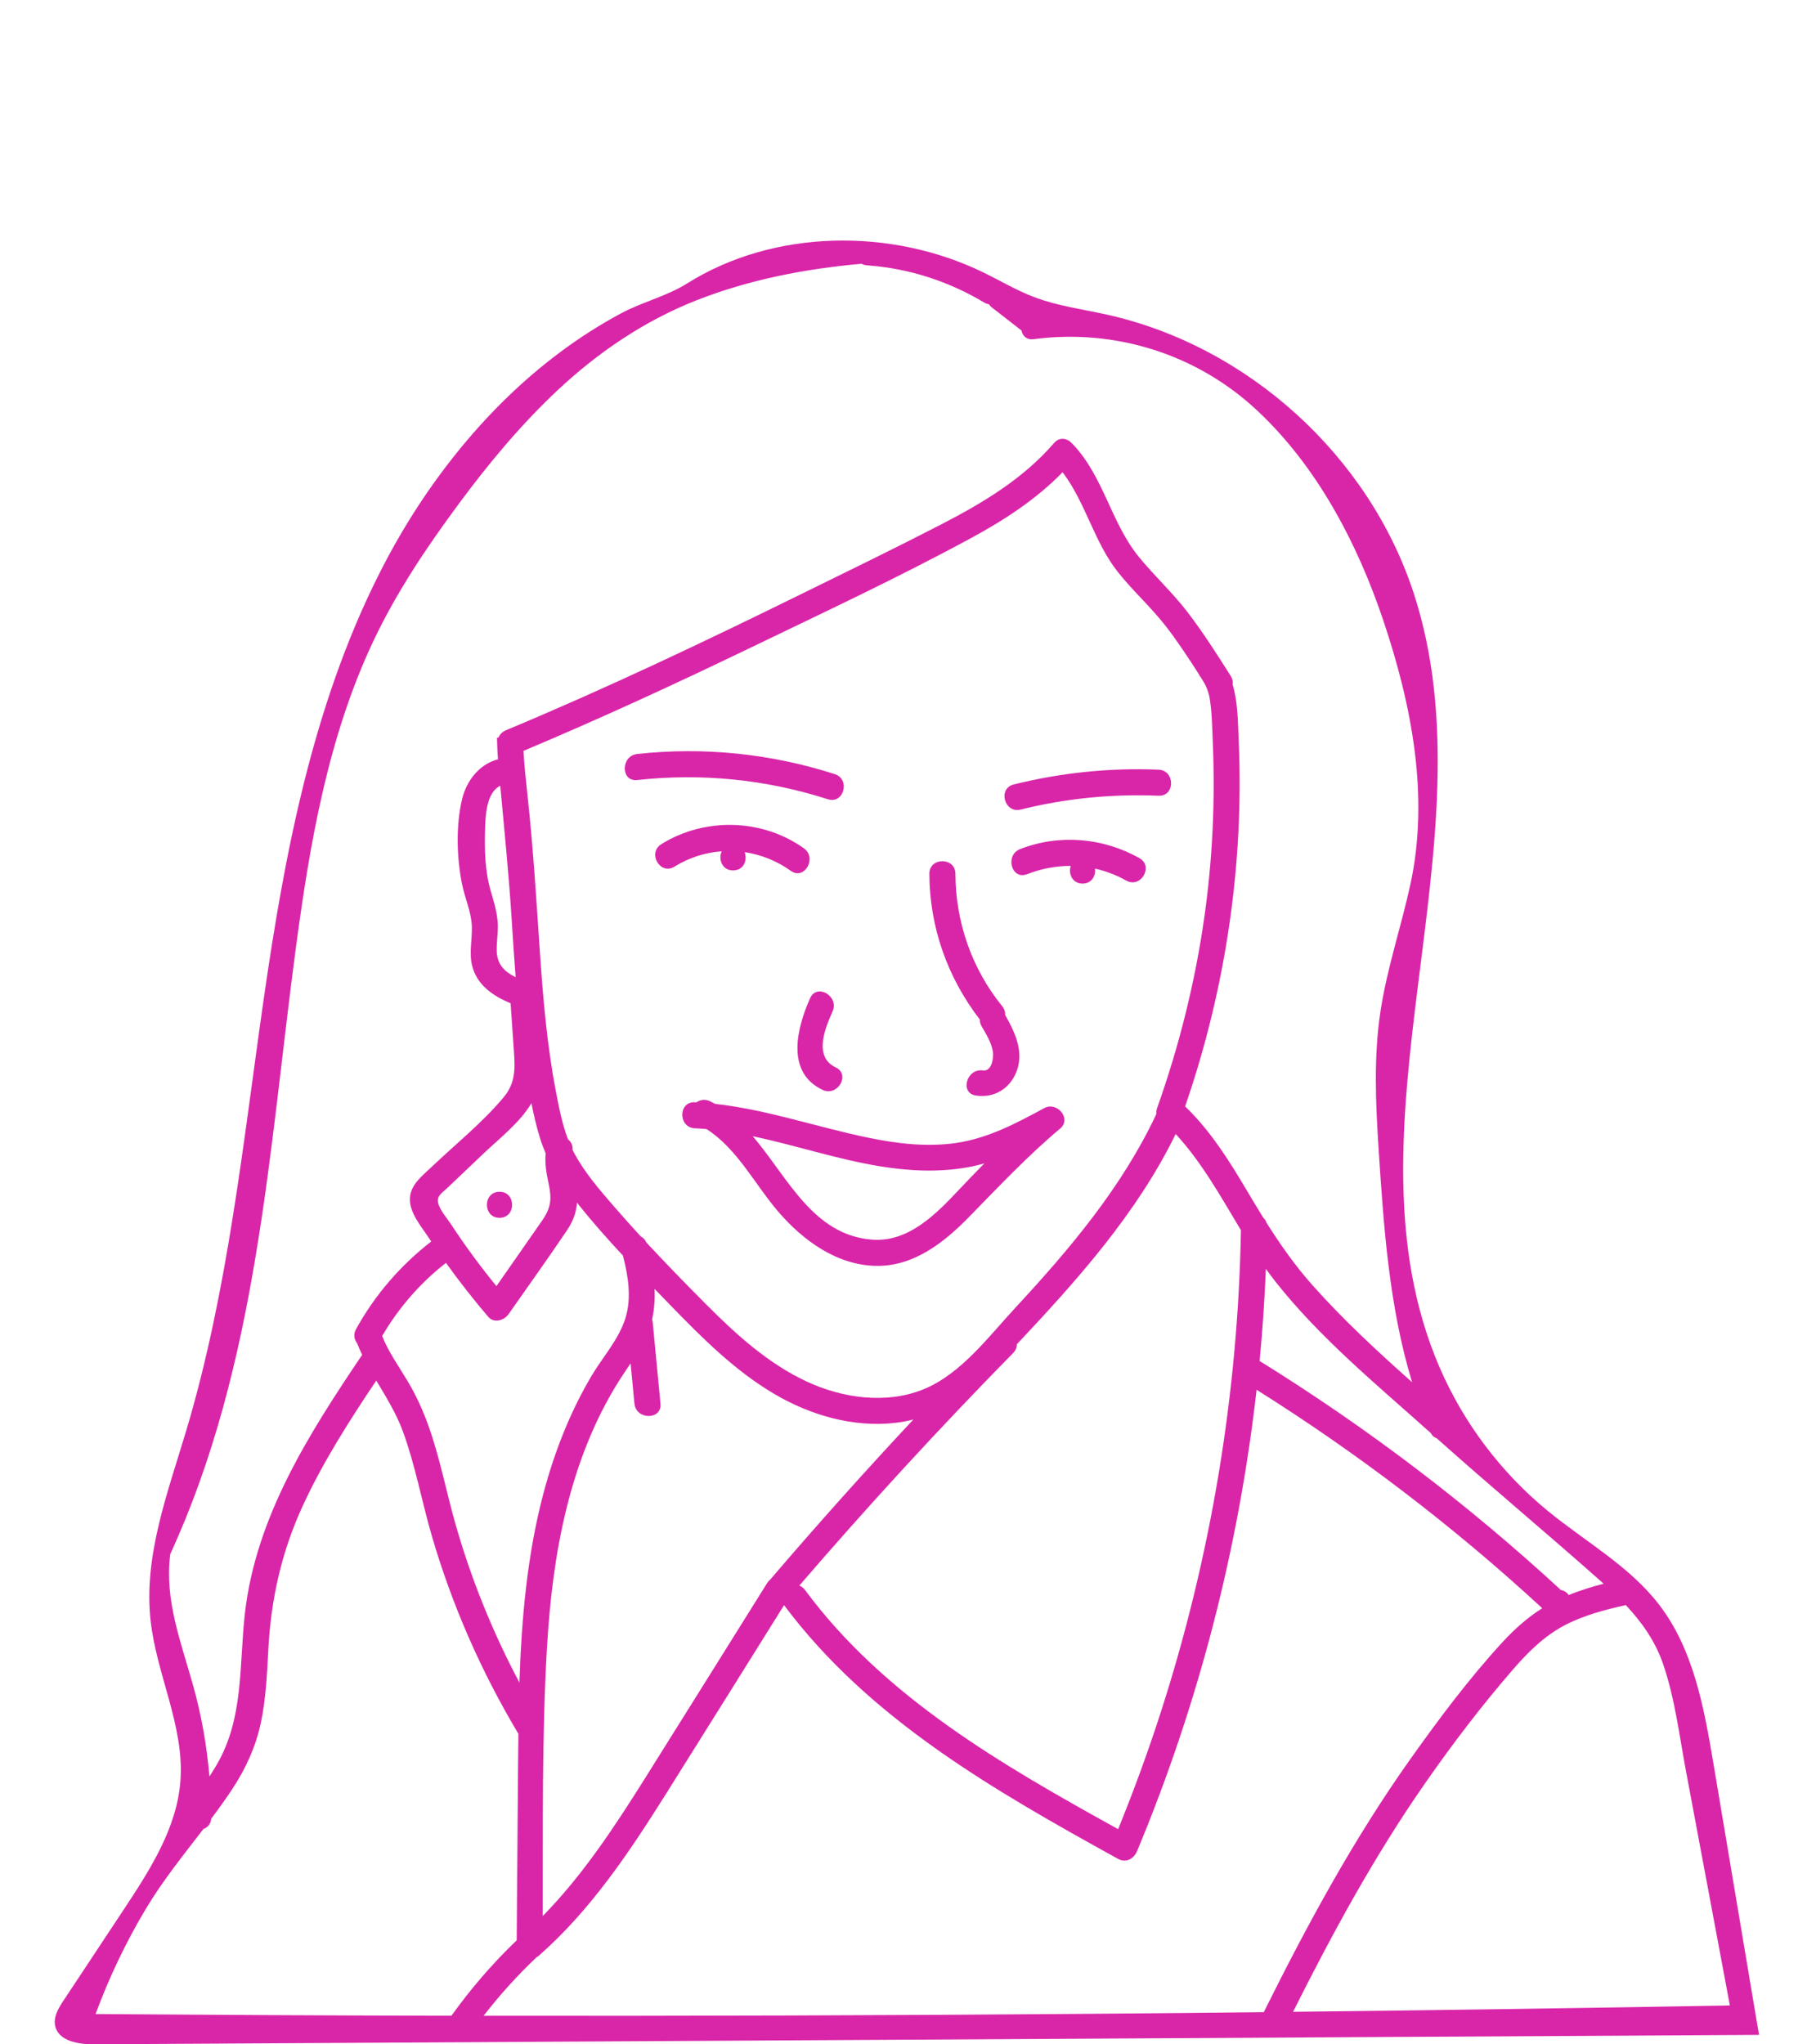 <?xml version="1.0" encoding="UTF-8"?><svg id="Layer_1" xmlns="http://www.w3.org/2000/svg" viewBox="0 0 697.04 784.72"><defs><style>.cls-1{fill:#d926a9;}</style></defs><path class="cls-1" d="M191.73,457.46c-6.43,0-6.45,10,0,10s6.45-10,0-10Z"/><path class="cls-1" d="M308.56,325.63c-15.97-11.44-38.09-11.96-54.72-1.6-5.45,3.39-.44,12.05,5.05,8.63,5.62-3.5,11.84-5.43,18.13-5.89-1.37,2.96,.07,7.33,4.33,7.33s5.58-4.05,4.47-7c6.25,.93,12.32,3.32,17.69,7.16,5.24,3.75,10.24-4.92,5.05-8.63Z"/><path class="cls-1" d="M437.31,329.37c-13.97-7.85-30.76-9.29-45.75-3.45-5.93,2.31-3.35,11.98,2.66,9.64,5.46-2.13,11.13-3.2,16.76-3.18-.97,2.92,.54,6.78,4.54,6.78,3.54,0,5.13-3.02,4.78-5.74,4.11,.92,8.14,2.43,11.97,4.58,5.62,3.16,10.66-5.48,5.05-8.63Z"/><path class="cls-1" d="M320.41,297.15c-24.44-7.87-50.31-10.54-75.83-7.73-6.33,.7-6.4,10.7,0,10,24.74-2.72,49.48-.25,73.17,7.37,6.14,1.98,8.77-7.68,2.66-9.64Z"/><path class="cls-1" d="M444.68,295.44c-18.72-.78-37.39,1.16-55.57,5.67-6.24,1.55-3.6,11.2,2.66,9.64,17.36-4.31,35.05-6.05,52.92-5.31,6.43,.27,6.42-9.73,0-10Z"/><path class="cls-1" d="M320.75,409.71c-8.61-4.09-4.02-15.12-1.18-21.49,2.6-5.83-6.02-10.92-8.63-5.05-5.02,11.26-9.52,28.38,4.77,35.17,5.78,2.75,10.86-5.87,5.05-8.63Z"/><path class="cls-1" d="M385.82,389.62c.04-1.16-.3-2.37-1.2-3.47-11.65-14.35-17.84-32.32-17.9-50.75-.02-6.43-10.02-6.45-10,0,.07,20.44,6.95,39.86,19.38,55.96-.03,.84,.18,1.73,.71,2.64,1.78,3.08,3.78,6.27,4.32,9.85,.31,2.08-.43,7.54-3.85,7.04-6.29-.91-9.01,8.72-2.66,9.64,7.15,1.04,13.24-2.77,15.71-9.63,2.68-7.42-.84-14.87-4.51-21.28Z"/><path class="cls-1" d="M400.87,425.32c-10.59,5.75-21.3,11.45-33.35,13.32-11.23,1.75-22.76,.42-33.82-1.84-19.82-4.05-39.06-10.85-59.19-13.07-.67-.36-1.34-.71-2.03-1.04-1.94-.9-3.79-.53-5.19,.45-.2-.01-.39-.03-.59-.04-6.43-.29-6.42,9.71,0,10,1.5,.07,2.98,.17,4.47,.3,11.79,7.44,18.74,21.54,27.67,31.85,9.48,10.95,22.35,20.38,37.4,20.66,14.35,.26,26.01-8.87,35.55-18.62,11.48-11.72,22.55-23.53,35.15-34.11,4.48-3.76-1.24-10.47-6.06-7.85Zm-32.91,31.49c-8.79,9.34-19.36,20.13-33.3,19.02-22.66-1.81-32.15-23.72-45.72-39.69,16.32,3.45,32.28,8.84,48.76,11.53,11.07,1.81,22.2,2.39,33.3,.47,2.32-.4,4.6-.94,6.84-1.58-3.33,3.37-6.62,6.78-9.88,10.25Z"/><path class="cls-1" d="M674.46,776.91c-5.58-33.25-11.17-66.49-16.75-99.74-3.61-21.48-7.61-43.91-20.87-61.19-11.44-14.91-28.47-24.27-42.98-36.21-17.84-14.68-32.12-33.66-41.29-54.88-39.73-91.98,21.11-201.83-9.91-297.1-17.2-52.82-63.69-95.03-117.92-107.05-9.35-2.07-18.94-3.32-27.88-6.73-6.72-2.56-12.92-6.28-19.38-9.42-35.35-17.21-80.42-16.76-113.85,4.27-7.57,4.77-17.18,7.1-25.17,11.37-8.19,4.38-16.02,9.4-23.46,14.95-15.02,11.2-28.41,24.52-40.1,39.14s-21.44,30.11-29.7,46.61c-25.2,50.33-35.92,106.55-43.94,162.26-8.02,55.71-13.69,112.09-29.8,166.02-7.12,23.83-16.38,48.07-13.67,72.79,2.28,20.8,12.98,40.58,11.47,61.45-1.31,18.2-11.7,34.31-21.76,49.52-7.7,11.64-15.4,23.27-23.1,34.91-1.95,2.95-3.99,6.33-3.23,9.78,1.29,5.85,8.97,7.08,14.96,7.04,213.02-1.2,426.03-2.41,639.05-3.61-.23-1.4-.47-2.79-.7-4.19Zm-123.04-224.87c21.12,18.91,42.94,37.01,64.1,55.86-4.55,1.19-9.04,2.59-13.41,4.35-.64-.97-1.65-1.69-3.01-1.92-.07-.07-.13-.15-.21-.22-35.6-32.81-74.26-62.2-115.41-87.7,1.12-11.77,1.93-23.57,2.4-35.38,1.15,1.61,2.33,3.2,3.55,4.76,17.18,21.82,39.11,39.79,59.72,58.26,.57,1.08,1.37,1.73,2.26,2.02Zm-486.08,44.64s0-.09,.01-.14c33.52-72.9,37.72-153.91,48.16-232.32,5.35-40.16,12.32-81.15,29.77-118.08,8.85-18.74,20.43-36,32.73-52.63,11.37-15.37,23.64-30.18,37.58-43.31,15.69-14.79,33.66-27.04,53.8-34.95,20.24-7.95,41.7-12.08,63.3-14,.61,.33,1.32,.55,2.14,.6,15.95,1.15,31.19,6.06,44.9,14.26,.64,.38,1.27,.6,1.88,.69,.23,.4,.53,.77,.91,1.07,3.86,3,7.71,6,11.57,9,.38,2.05,1.92,3.68,4.65,3.32,31.3-4.11,62.66,5.74,85.75,27.33,23.05,21.54,38.49,50.98,48.45,80.59,10.9,32.41,17.78,67.56,10.39,101.45-3.56,16.33-8.99,32.23-11.48,48.79-2.63,17.52-1.83,35.16-.69,52.76,1.96,30.13,4.06,60.59,12.85,89.45-13.3-11.81-26.37-23.91-38.12-37.1-6.73-7.55-12.43-15.68-17.77-24.12-.24-.77-.66-1.39-1.19-1.88-2.12-3.4-4.19-6.84-6.25-10.32-6.85-11.58-14.05-23.09-23.79-32.45,15.53-44.96,22.65-92.82,20.57-140.36-.32-7.22-.3-14.75-2.34-21.61,.17-1.01-.01-2.12-.73-3.26-5.25-8.3-10.53-16.59-16.5-24.4-5.76-7.53-12.7-13.91-18.69-21.21-10.8-13.17-13.56-30.99-25.54-43.47-.08-.09-.17-.16-.26-.24-1.75-1.91-4.67-2.58-6.85-.06-11.85,13.73-27.33,22.97-43.28,31.21-17.82,9.2-35.88,17.97-53.88,26.82-37.29,18.34-74.84,36.19-113.2,52.2-1.44,.6-2.37,1.64-2.86,2.83h-.58c.06,2.77,.19,5.54,.39,8.32-7.05,1.83-12.04,8.06-13.78,15.31-2.42,10.09-2.06,22.56,0,32.67,1.12,5.5,3.64,10.78,3.76,16.45,.11,5.04-1.16,10.07,.17,15.06,1.97,7.38,8.11,11.39,14.7,14.17,.43,6.21,.85,12.42,1.28,18.62,.47,6.8,.55,12.08-4.04,17.55-8.15,9.73-18.57,18.07-27.75,26.81-3.61,3.44-8.22,6.91-8.15,12.39,.06,5.35,4.48,10.43,7.28,14.69,.3,.45,.6,.9,.91,1.35-11.81,9.21-21.6,20.48-28.86,33.66-1.12,2.02-.71,3.97,.4,5.38,.59,1.52,1.25,3.01,1.95,4.47-20.44,30.34-40.83,62.22-45.02,99.37-2.25,19.99-.33,40.2-10.94,58.21-.85,1.45-1.75,2.87-2.66,4.29-1-11.81-3.06-23.51-6.26-34.95-4.62-16.5-11.04-32.85-8.79-50.29Zm125.63-243.44c-.4-3.82-1.51-7.46-2.58-11.13-2.3-7.92-2.41-15.72-2.2-23.9,.13-5.18,.52-14.04,5.83-16.59,1.55,16.88,3.25,33.7,4.33,50.63,.48,7.62,.98,15.24,1.57,22.85-4.07-1.98-7.19-4.81-7.27-10.23-.06-3.91,.74-7.71,.32-11.63Zm270.37-92.54c.16,.25,.32,.5,.47,.74,1.27,2.09,2.17,4.37,2.58,7.06,.83,5.51,.9,11.22,1.13,16.77,.92,22.26-.12,44.65-3.25,66.71-3.54,25-9.68,49.58-18.14,73.36-.29,.82-.36,1.57-.27,2.25-13.13,28-33.14,51.74-54.05,74.29-10.29,11.09-20.89,25.48-35.27,31.37-14.31,5.86-31.17,3.45-44.88-2.94-14.83-6.91-27.09-18.06-38.52-29.54-7.8-7.83-15.54-15.75-23.07-23.87-.47-1.1-1.22-1.86-2.12-2.3-3.56-3.88-7.08-7.8-10.52-11.78-5.38-6.23-10.87-12.56-14.83-19.82-.29-.53-.56-1.07-.83-1.61,.15-1.75-.61-3.16-1.77-4.09-2.26-5.94-3.47-12.31-4.66-18.52-3.42-17.83-4.94-35.95-6.16-54.04-1.34-19.9-2.57-39.76-4.72-59.6-.6-5.55-1.2-11.22-1.54-16.91,29.12-12.26,57.82-25.47,86.28-39.19,28.73-13.85,57.8-27.45,85.83-42.67,12.62-6.85,24.79-14.8,34.82-25.1,8.83,11.6,12.09,26.78,21.23,38.31,5.87,7.41,12.98,13.7,18.74,21.23,4.48,5.85,8.53,12.02,12.5,18.23h-.13c.42,.53,.8,1.08,1.17,1.64ZM203.98,423.46c.92,4.72,2.02,9.4,3.46,13.94,.58,1.83,1.27,3.6,2.01,5.33-.38,3.9,.28,7.69,1.13,11.63,1.28,5.95,.91,9.25-2.58,14.28-5.8,8.36-11.63,16.7-17.45,25.04-6.17-7.55-11.95-15.39-17.3-23.54-1.53-2.33-3.98-5.11-4.89-7.73-1.13-3.23,1.16-4.33,3.49-6.55,4.55-4.33,9.09-8.66,13.64-12.98,6.2-5.9,13.96-11.84,18.49-19.42Zm-32.8,61.29c5.1,7.12,10.51,14.01,16.19,20.68,2.24,2.64,6.16,1.42,7.85-1.01,7.47-10.71,15.12-21.32,22.4-32.15,2.26-3.36,3.6-6.8,3.83-10.62,5.59,7.01,11.53,13.74,17.65,20.31,2.02,7.9,3.42,16.29,.89,24.22-2.56,8.03-8.66,14.73-12.91,21.89-8.34,14.05-14.35,29.49-18.52,45.26-6.26,23.7-8.38,48.09-9.19,72.53-10.3-19.43-18.58-39.86-24.6-61.05-3.57-12.6-5.98-25.55-10.45-37.89-2.11-5.83-4.69-11.48-7.87-16.8-3.41-5.69-7.31-11.12-9.77-17.3,6.35-10.83,14.59-20.35,24.5-28.07Zm38.84,146.63c2.09-35.06,8.56-71.03,27.5-101.22,1.45-2.31,3-4.57,4.52-6.85,.49,5.15,.98,10.29,1.47,15.44,.61,6.35,10.61,6.41,10,0-.99-10.36-1.98-20.73-2.97-31.09-.04-.44-.13-.85-.26-1.22,0-.04,.02-.07,.03-.11,.86-3.84,1.1-7.72,.93-11.59,2.03,2.1,4.07,4.2,6.1,6.29,12.13,12.51,24.67,25.07,39.78,33.99,13.91,8.21,30.36,13.01,46.58,11.14,2.39-.28,4.68-.72,6.89-1.29-18.77,20.07-37.1,40.56-54.96,61.45-.01,.01-.02,.02-.03,.04-.43,.34-.82,.78-1.16,1.32-15.58,24.91-31.13,49.84-46.74,74.72-11.74,18.71-23.92,37.28-39.37,53.06,.1-34.67-.38-69.48,1.67-104.06Zm178.84-112.02c1.03-1.05,1.45-2.22,1.44-3.36,23.16-24.61,46.07-50.2,60.96-80.7,10.09,10.9,17.33,24.1,25.05,36.91-1.13,62.87-11.51,125.38-30.83,185.23-4.87,15.09-10.33,29.99-16.3,44.68-44.15-24.43-89.65-50.5-120.15-91.76-.63-.85-1.39-1.41-2.2-1.75,26.36-30.63,53.71-60.4,82.03-89.24Zm-215.61,254.37c-2.37,0-4.74,0-7.1,0-43.16-.1-86.32-.32-129.47-.64,5.2-14.06,11.65-27.62,19.38-40.51,6.5-10.84,14.38-20.56,22-30.5,1.58-.58,2.85-1.91,3.02-3.98,2.72-3.62,5.37-7.29,7.89-11.08,5.23-7.87,9.18-16.45,11.15-25.72,1.98-9.29,2.37-18.82,2.88-28.28,1.03-19.35,5.1-37.47,13.25-55.11,7.79-16.88,17.85-32.57,28.18-47.99,3.77,6.36,7.71,12.64,10.27,19.68,4.69,12.89,7.14,26.47,10.95,39.62,7.75,26.71,19.02,52.37,33.29,76.24,0,.02,.02,.03,.03,.05-.07,5.23-.11,10.46-.15,15.68-.17,21.2-.33,42.4-.5,63.6-9.26,8.86-17.6,18.55-25.06,28.96Zm311.84-1.36c-22.16,.24-44.33,.45-66.49,.63-77.65,.62-155.31,.86-232.97,.75,6.17-7.99,12.95-15.47,20.3-22.44,.31-.18,.61-.37,.89-.62,19.87-17.45,34.63-39.57,48.61-61.79,15.23-24.22,30.35-48.5,45.52-72.76,32.78,43.92,81.04,71.33,128.16,97.37,3.11,1.72,6.1,0,7.35-2.99,23.58-56.51,38.98-116.22,45.86-177.06,38.98,24.5,75.63,52.5,109.5,83.72,.05,.05,.1,.08,.15,.13-5.72,3.6-10.78,8.15-15.39,13.17-12.74,13.88-24.19,29.2-35.1,44.55-21.86,30.76-39.64,63.65-56.4,97.34Zm11.22-.13c15.16-30.24,31.25-59.82,50.64-87.67,10.53-15.12,21.73-29.84,33.81-43.77,5.83-6.72,12.07-12.92,20.04-17.06,7.26-3.77,15.26-5.83,23.22-7.63,6.08,6.48,11.21,13.69,14.21,22.29,4.62,13.26,6.32,27.65,8.9,41.41,5.62,30,11.24,60,16.85,89.99-55.89,1-111.78,1.81-167.68,2.43Z"/></svg>